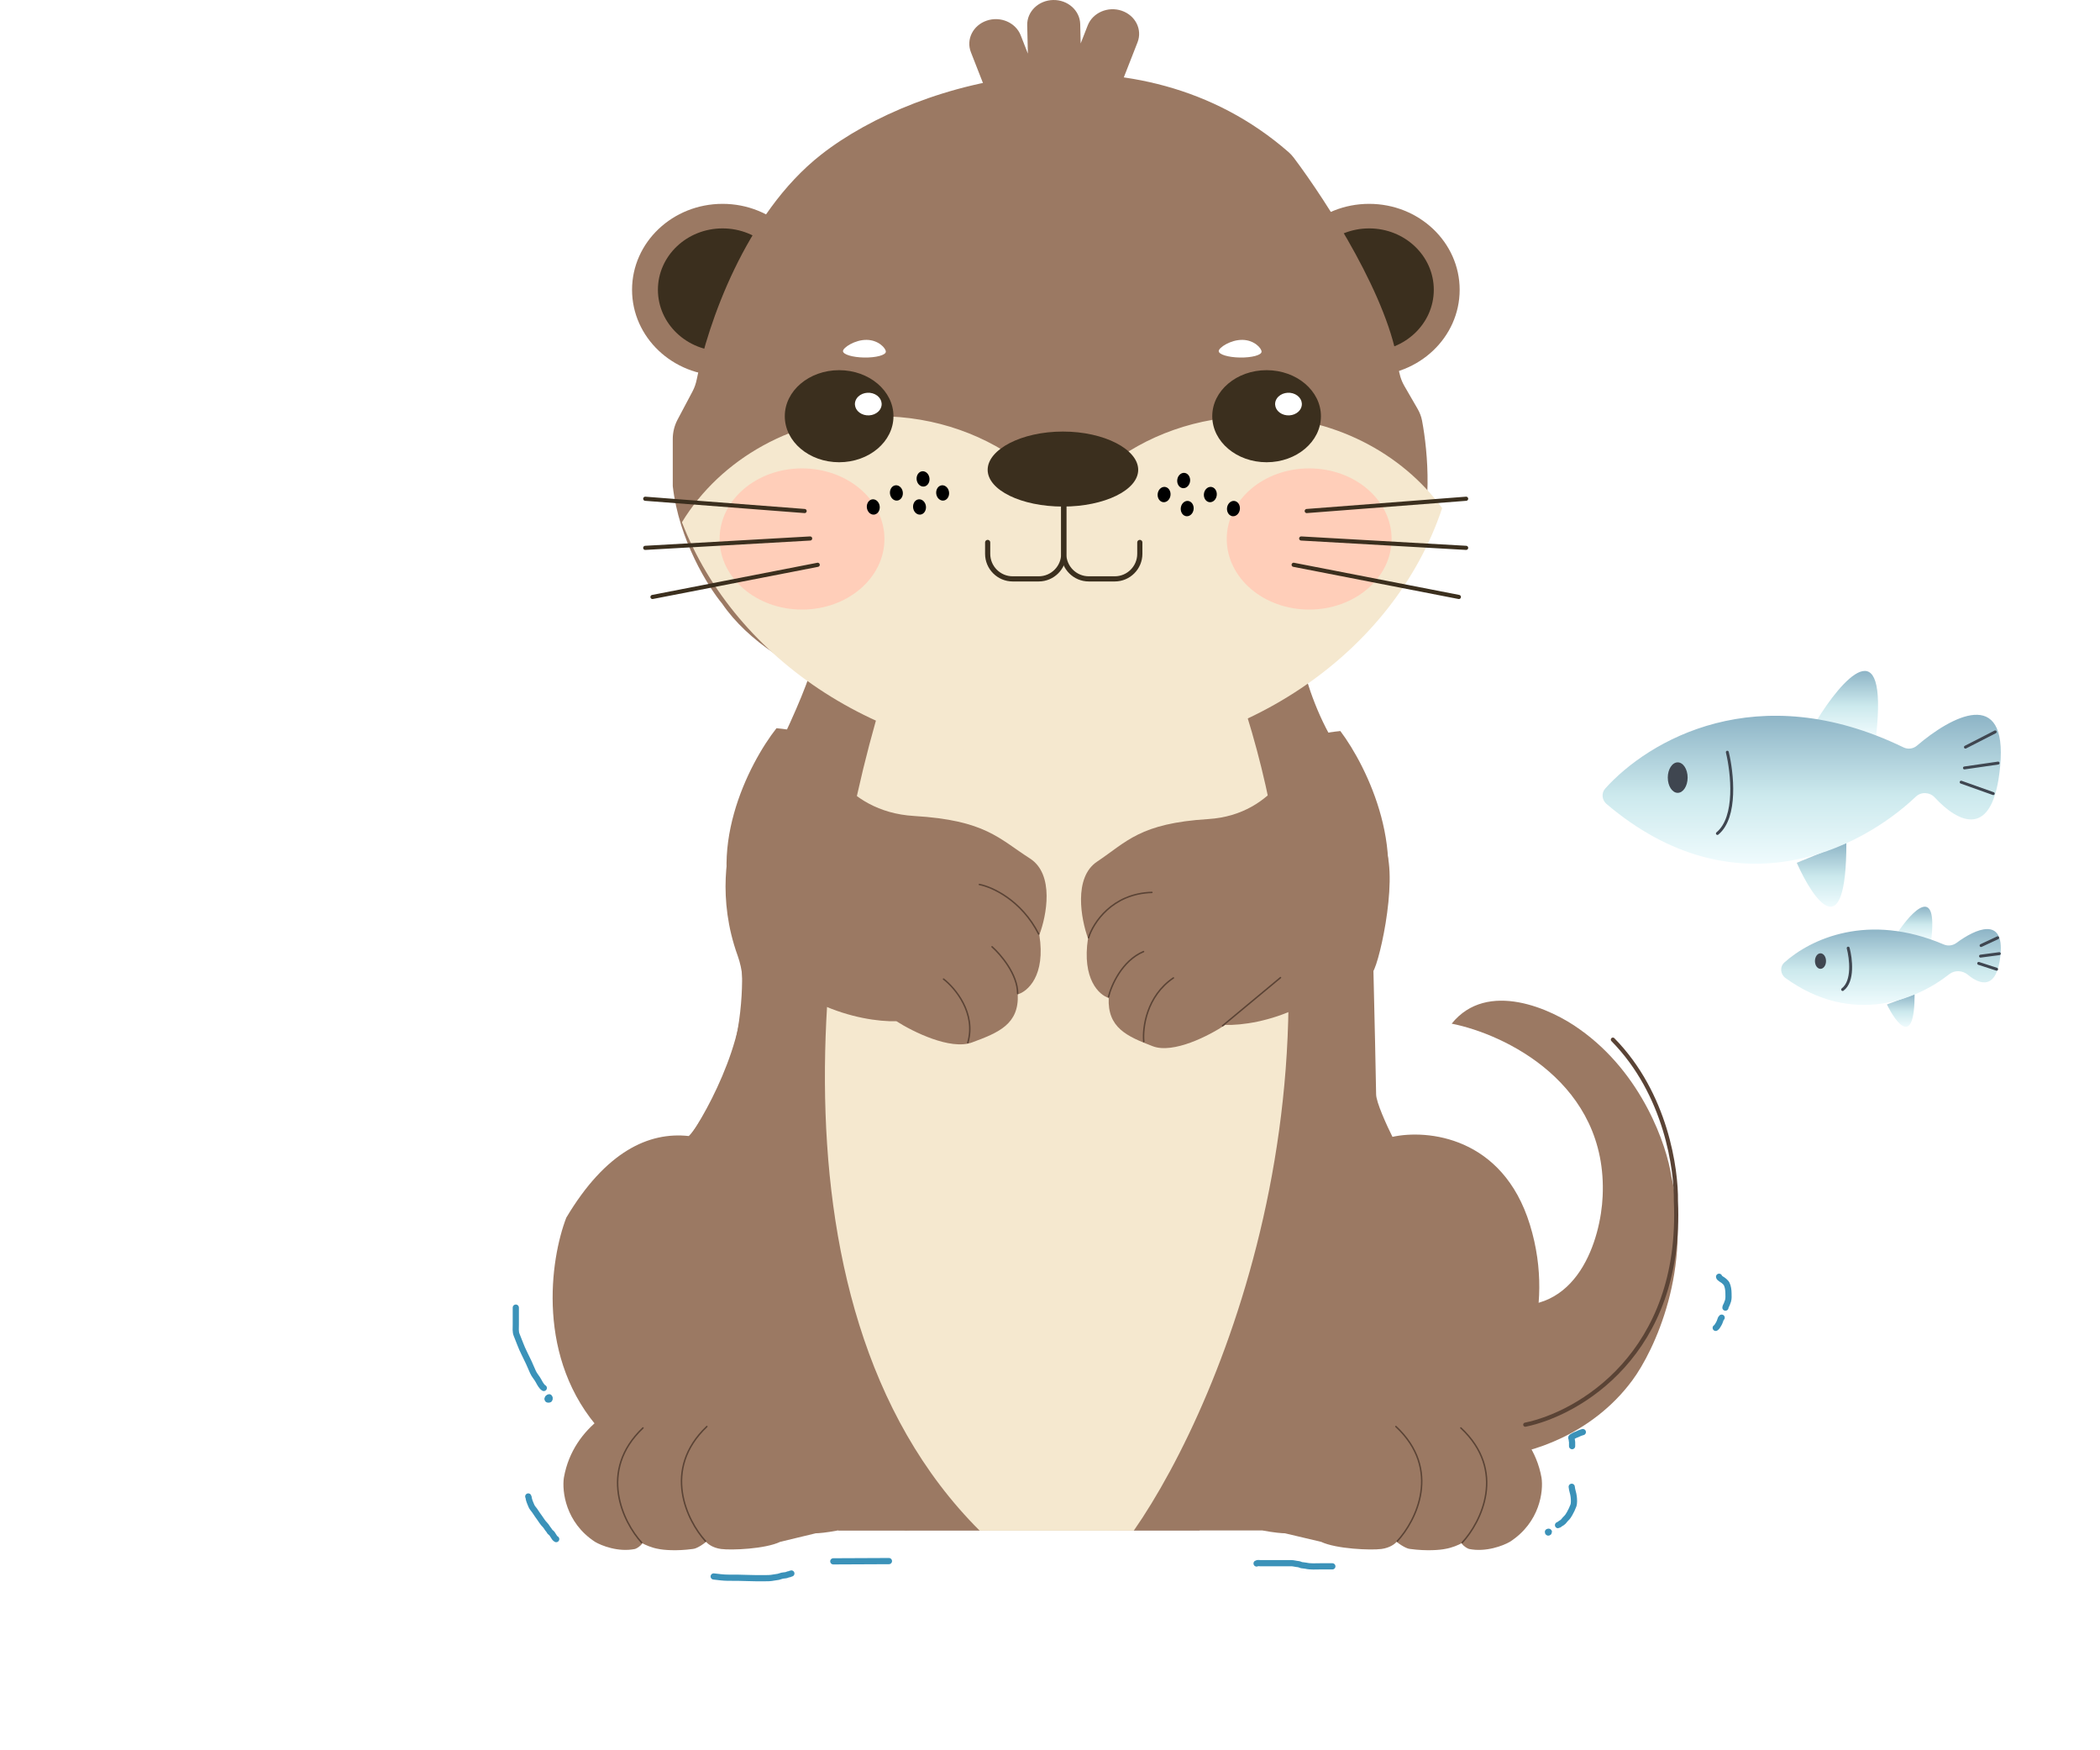 <svg width="360" height="300" viewBox="0 0 360 300" fill="none" xmlns="http://www.w3.org/2000/svg">
<path d="M308.017 147.885C310.852 154.27 316.522 162.511 316.522 144.403L308.017 147.885Z" fill="url(#paint0_linear_1627_17501)"/>
<path d="M311.419 123.51C315.672 116.545 323.666 107.317 321.624 126.121L311.419 123.51Z" fill="url(#paint1_linear_1627_17501)"/>
<path d="M326.317 128.105C301.222 115.929 282.581 126.916 275.184 135.153C274.486 135.93 274.607 137.123 275.403 137.799C297.338 156.436 318.792 145.696 328.437 136.543C329.346 135.68 330.819 135.761 331.669 136.683C335.632 140.982 341.693 144.152 342.885 131.344C344.166 117.571 334.486 122.79 328.619 127.808C327.982 128.353 327.071 128.47 326.317 128.105Z" fill="url(#paint2_linear_1627_17501)"/>
<path d="M336.931 128.059L342.033 125.447" stroke="#3F4650" stroke-width="0.5" stroke-linecap="round"/>
<path d="M336.762 131.626L342.534 130.79" stroke="#3F4650" stroke-width="0.5" stroke-linecap="round"/>
<path d="M336.196 134.064L341.702 136.024" stroke="#3F4650" stroke-width="0.5" stroke-linecap="round"/>
<path d="M296.112 128.929C296.962 132.411 297.812 140.072 294.411 142.858" stroke="#3F4650" stroke-width="0.5" stroke-linecap="round"/>
<ellipse cx="287.607" cy="133.282" rx="1.701" ry="2.612" fill="#3F4650"/>
<path d="M323.475 172.166C325.057 175.418 328.221 179.617 328.221 170.392L323.475 172.166Z" fill="url(#paint3_linear_1627_17501)"/>
<path d="M325.374 159.748C327.747 156.2 332.209 151.499 331.07 161.078L325.374 159.748Z" fill="url(#paint4_linear_1627_17501)"/>
<path d="M333.223 161.886C320.235 156.345 310.406 160.939 305.905 164.961C305.074 165.703 305.191 166.992 306.094 167.644C317.54 175.91 328.626 171.374 334.167 166.972C335.092 166.237 336.452 166.326 337.359 167.082C339.527 168.888 342.336 169.622 342.936 163.739C343.621 157.015 338.688 159.177 335.393 161.618C334.768 162.082 333.939 162.192 333.223 161.886Z" fill="url(#paint5_linear_1627_17501)"/>
<path d="M339.612 162.065L342.46 160.735" stroke="#3F4650" stroke-width="0.5" stroke-linecap="round"/>
<path d="M339.518 163.883L342.74 163.457" stroke="#3F4650" stroke-width="0.5" stroke-linecap="round"/>
<path d="M339.203 165.125L342.276 166.123" stroke="#3F4650" stroke-width="0.5" stroke-linecap="round"/>
<path d="M316.83 162.509C317.305 164.283 317.779 168.186 315.881 169.605" stroke="#3F4650" stroke-width="0.5" stroke-linecap="round"/>
<ellipse cx="312.084" cy="164.727" rx="0.949" ry="1.331" fill="#3F4650"/>
<path d="M92.261 222.235C92.029 225.86 93.048 234.297 98.974 239.043C95.887 240.691 90.131 245.618 91.798 252.143C91.721 254.45 92.863 259.904 98.048 263.266C106.304 266.479 126.797 271.521 142.723 265.985H221.887C238.09 267.468 269.895 267.221 267.488 254.368C268.105 253.461 268.969 250.413 267.488 245.469C277.518 240.031 296.885 227.376 294.107 220.258L287.214 216.774" stroke="white" stroke-width="0.709" stroke-linecap="round"/>
<g filter="url(#filter0_d_1627_17501)">
<path d="M274.738 201.058C275.662 181.647 257.87 173.235 248.859 171.456C254.959 163.886 266.035 168.949 270.81 172.427C281.532 179.997 285.752 192.404 286.523 197.661C290.22 213.384 283.596 227.506 279.822 232.601C272.797 242.113 261.953 245.138 257.408 245.461L241.234 243.278L242.851 218.043L257.408 219.499C270.533 221.828 274.43 208.176 274.738 201.058Z" fill="#9B7963"/>
<path d="M133.095 125.299C140.721 109.527 140.952 105.645 140.721 100.064C168.14 100.226 222.795 100.55 222.056 100.55C221.132 100.55 222.518 114.38 229.45 124.814C236.382 135.247 234.996 135.49 237.306 141.313C239.617 147.137 235.92 162.666 234.996 162.666C234.071 162.666 235.92 179.165 235.227 182.319C234.672 184.843 236.69 189.356 237.768 191.297C232.777 191.491 228.141 196.393 226.446 198.819C198.795 205.208 142.708 215.755 139.565 206.826C136.423 197.897 124.392 192.106 118.769 190.327C122.852 184.18 130.138 169.459 126.626 159.754C123.113 150.048 124.854 141.313 126.163 138.159C127.473 135.652 130.692 129.569 133.095 125.299Z" fill="#9B7963" stroke="#9B7963" stroke-width="0.354"/>
<path d="M103.145 241.404C91.759 228.961 94.356 211.756 97.079 204.708C103.834 193.368 111.224 189.966 118.078 190.718C119.385 189.441 121.267 186.066 122.044 184.538C126.711 177.733 127.411 166.798 127.178 162.18H235.441C235.596 168.742 235.907 182.205 235.907 183.566C235.907 184.927 237.774 188.993 238.707 190.856C244.618 189.56 257.607 190.759 262.273 205.923C266.94 221.088 260.329 233.789 256.44 238.245C245.24 232.412 234.507 236.787 230.541 239.703C226.574 243.429 218.454 251.368 217.708 253.312C216.961 255.256 209.308 257.362 205.575 258.172C188.853 257.929 156.064 258.071 155.508 258.266C154.815 258.508 150.743 256.471 148.177 255.256C148.41 255.823 145.984 253.992 134.411 242.133C122.838 230.274 108.745 236.706 103.145 241.404Z" fill="#9B7963"/>
<rect x="143.723" y="257.829" width="61.926" height="0.485" fill="#9B7963"/>
<path d="M96.665 249.275C98.291 240.086 106.825 236.159 110.888 235.345C115.358 234.758 120.54 235.1 122.572 235.345C127.042 235.54 134.085 240.966 137.049 243.654C140.909 248.542 145.599 252.534 147.462 253.919C151.119 256.656 154.743 257.504 156.097 257.585L170.066 258.318H162.701H158.129H143.652C141.62 258.709 140.266 258.807 139.842 258.807L133.747 260.273C131.207 261.495 125.365 261.74 123.587 261.495C122.165 261.3 121.302 260.599 121.048 260.273C119.829 261.251 119.016 261.495 118.762 261.495C115.917 261.886 113.682 261.658 112.92 261.495C111.701 261.3 110.55 260.762 110.126 260.518C109.72 261.104 109.11 261.414 108.856 261.495C106.012 262.082 103.099 260.925 101.999 260.273C96.919 256.95 96.327 251.557 96.665 249.275Z" fill="#9B7963"/>
<path d="M120.946 260.158C117.789 256.681 113.414 247.881 121.177 240.505" stroke="#5A4335" stroke-width="0.248" stroke-linecap="round"/>
<path d="M264.261 249.275C262.605 240.086 253.91 236.159 249.77 235.345C245.215 234.758 239.936 235.1 237.866 235.345C233.312 235.54 226.135 240.966 223.116 243.654C219.182 248.542 214.404 252.534 212.506 253.919C208.78 256.656 205.088 257.503 203.708 257.585L189.475 258.318H196.98H201.637H216.388C218.458 258.709 219.838 258.807 220.269 258.807L226.48 260.273C229.068 261.495 235.02 261.74 236.831 261.495C238.28 261.3 239.16 260.599 239.419 260.273C240.661 261.251 241.489 261.495 241.748 261.495C244.646 261.886 246.923 261.658 247.7 261.495C248.942 261.3 250.115 260.762 250.546 260.518C250.96 261.104 251.581 261.414 251.84 261.495C254.738 262.082 257.706 260.925 258.827 260.273C264.002 256.949 264.606 251.556 264.261 249.275Z" fill="#9B7963"/>
<path d="M250.667 260.401C253.884 256.923 258.341 248.123 250.432 240.747" stroke="#5A4335" stroke-width="0.248" stroke-linecap="round"/>
<path d="M239.529 260.158C242.746 256.681 247.203 247.881 239.294 240.505" stroke="#5A4335" stroke-width="0.248" stroke-linecap="round"/>
<path d="M167.953 258.363C128.3 218.83 141.703 142.57 153.361 109.382H210.571C235.215 174.552 210.03 235.857 194.357 258.363H167.953Z" fill="#F5E8CF"/>
<path d="M109.992 260.401C106.834 256.923 102.46 248.123 110.223 240.747" stroke="#5A4335" stroke-width="0.248" stroke-linecap="round"/>
</g>
<ellipse cx="123.87" cy="49.67" rx="15.518" ry="14.73" fill="#9B7963"/>
<ellipse cx="123.87" cy="49.67" rx="11.084" ry="10.522" fill="#3B2F1E"/>
<ellipse cx="234.71" cy="49.67" rx="15.518" ry="14.73" fill="#9B7963"/>
<ellipse cx="234.71" cy="49.67" rx="11.084" ry="10.522" fill="#3B2F1E"/>
<path d="M140.76 26.506C127.739 36.706 121.289 55.732 119.449 64.996C119.303 65.729 119.065 66.435 118.715 67.095L116.157 71.919C115.615 72.941 115.331 74.081 115.331 75.238V83.312C116.375 92.559 121.417 100.608 123.807 103.477C132.675 116.461 155.466 122.494 165.753 123.888C194.876 126.593 205.526 122.167 216.827 117.986C228.128 113.806 238.126 103.969 242.473 94.87C245.718 88.076 244.799 77.47 243.778 72.087C243.643 71.374 243.375 70.697 243.012 70.069L240.732 66.124C240.162 65.138 239.858 64.031 239.715 62.902C238.253 51.362 227.563 34.718 221.794 27.038C221.524 26.68 221.219 26.351 220.881 26.056C195.033 3.52 157.601 13.314 140.76 26.506Z" fill="#9B7963"/>
<path fill-rule="evenodd" clip-rule="evenodd" d="M116.902 89.514C123.502 78.676 136.153 71.346 150.676 71.346C160.446 71.346 169.369 74.664 176.172 80.135C179.914 83.144 185.829 83.144 189.571 80.135C196.374 74.664 205.297 71.346 215.067 71.346C228.48 71.346 240.297 77.599 247.224 87.093C238.91 112.038 212.689 130.255 181.628 130.255C151.58 130.255 126.062 113.208 116.902 89.514Z" fill="#F5E8CF"/>
<path d="M176.093 4.317C176.039 1.984 178.03 0.051 180.539 0.001C183.048 -0.049 185.126 1.802 185.18 4.135L185.257 7.447L186.464 4.363C187.322 2.17 189.93 1.039 192.288 1.837C194.647 2.636 195.863 5.061 195.005 7.254L190.86 17.844C190.001 20.037 187.393 21.168 185.035 20.369C184.28 20.114 183.642 19.692 183.152 19.163C182.515 19.502 181.78 19.702 180.995 19.718C180.352 19.731 179.737 19.619 179.177 19.406C178.758 20.598 177.776 21.605 176.41 22.067C174.052 22.865 171.444 21.734 170.586 19.541L166.441 8.951C165.582 6.758 166.798 4.333 169.157 3.535C171.515 2.736 174.123 3.867 174.982 6.06L176.206 9.188L176.093 4.317Z" fill="#9B7963"/>
<path d="M182.355 79.689V94.924C182.355 97.297 184.278 99.221 186.651 99.221H191.099C193.472 99.221 195.396 97.297 195.396 94.924V92.977" stroke="#3B2F1E" stroke-width="0.886" stroke-linecap="round" stroke-linejoin="round"/>
<path d="M182.355 79.689V94.924C182.355 97.297 180.431 99.221 178.058 99.221H173.61C171.238 99.221 169.314 97.297 169.314 94.924V92.977" stroke="#3B2F1E" stroke-width="0.886" stroke-linecap="round" stroke-linejoin="round"/>
<path d="M195.12 80.525C195.12 84.005 189.343 86.826 182.216 86.826C175.09 86.826 169.313 84.005 169.313 80.525C169.313 77.045 175.09 73.969 182.216 73.969C189.343 73.969 195.12 77.045 195.12 80.525Z" fill="#3B2F1E"/>
<ellipse cx="224.43" cy="92.382" rx="14.13" ry="12.1" fill="#FFCEB9"/>
<ellipse cx="137.489" cy="92.382" rx="14.13" ry="12.1" fill="#FFCEB9"/>
<ellipse cx="143.851" cy="71.338" rx="9.315" ry="7.891" fill="#3B2F1E"/>
<ellipse cx="217.13" cy="71.338" rx="9.315" ry="7.891" fill="#3B2F1E"/>
<path d="M137.935 87.59L110.612 85.486M138.882 92.297L110.611 93.904M140.179 96.807L111.853 102.321" stroke="#3B2F1E" stroke-width="0.709" stroke-linecap="round"/>
<path d="M224.012 87.591L251.336 85.486M223.064 92.297L251.336 93.903M221.768 96.807L250.094 102.321" stroke="#3B2F1E" stroke-width="0.709" stroke-linecap="round"/>
<ellipse cx="2.21" cy="2.036" rx="2.21" ry="2.036" transform="matrix(-0.898 -0.439 0.563 -0.826 149.688 71.91)" fill="white"/>
<ellipse cx="1.187" cy="1.244" rx="1.187" ry="1.244" transform="matrix(-0.819 -0.574 0.43 -0.903 158.676 83.891)" fill="black"/>
<ellipse cx="1.187" cy="1.244" rx="1.187" ry="1.244" transform="matrix(-0.819 -0.574 0.43 -0.903 154.106 86.295)" fill="black"/>
<ellipse cx="1.187" cy="1.244" rx="1.187" ry="1.244" transform="matrix(-0.819 -0.574 0.43 -0.903 150.143 88.699)" fill="black"/>
<ellipse cx="1.187" cy="1.244" rx="1.187" ry="1.244" transform="matrix(-0.819 -0.574 0.43 -0.903 162.033 86.295)" fill="black"/>
<ellipse cx="1.187" cy="1.244" rx="1.187" ry="1.244" transform="matrix(-0.819 -0.574 0.43 -0.903 158.07 88.699)" fill="black"/>
<ellipse cx="1.187" cy="1.244" rx="1.187" ry="1.244" transform="matrix(0.819 -0.574 -0.43 -0.903 202.478 84.167)" fill="black"/>
<ellipse cx="1.187" cy="1.244" rx="1.187" ry="1.244" transform="matrix(0.819 -0.574 -0.43 -0.903 207.049 86.571)" fill="black"/>
<ellipse cx="1.187" cy="1.244" rx="1.187" ry="1.244" transform="matrix(0.819 -0.574 -0.43 -0.903 211.012 88.976)" fill="black"/>
<ellipse cx="1.187" cy="1.244" rx="1.187" ry="1.244" transform="matrix(0.819 -0.574 -0.43 -0.903 199.121 86.571)" fill="black"/>
<ellipse cx="1.187" cy="1.244" rx="1.187" ry="1.244" transform="matrix(0.819 -0.574 -0.43 -0.903 203.084 88.976)" fill="black"/>
<path d="M144.511 60.165C144.532 59.583 146.561 58.22 148.589 58.254C150.618 58.288 151.877 59.707 151.856 60.289C151.836 60.871 150.175 61.315 148.147 61.281C146.119 61.247 144.491 60.747 144.511 60.165Z" fill="white"/>
<path d="M208.923 60.165C208.943 59.583 210.972 58.22 213.001 58.254C215.029 58.288 216.288 59.707 216.268 60.289C216.247 60.871 214.586 61.315 212.558 61.281C210.53 61.247 208.902 60.747 208.923 60.165Z" fill="white"/>
<ellipse cx="2.21" cy="2.036" rx="2.21" ry="2.036" transform="matrix(-0.898 -0.439 0.563 -0.826 221.722 71.91)" fill="white"/>
<path d="M261.474 244.193C270.57 242.333 288.469 232.061 287.299 205.856C287.381 200.517 285.654 187.512 276.494 178.195" stroke="#5A4335" stroke-width="0.709" stroke-linecap="round"/>
<path d="M88.424 224.128C88.424 225.093 88.424 226.059 88.424 227.025C88.424 227.591 88.342 228.268 88.567 228.801C89.013 229.854 89.341 230.897 89.881 231.95C90.41 232.983 90.893 234.051 91.351 235.134C91.594 235.707 92.031 236.136 92.314 236.671C92.518 237.056 92.867 237.713 93.224 237.9" stroke="#3B92B9" stroke-width="1.063" stroke-linecap="round"/>
<path d="M94.151 239.497C94.017 239.497 93.756 239.716 93.9 239.866C93.949 239.918 94.201 239.894 94.218 239.815C94.231 239.752 94.218 239.668 94.218 239.603" stroke="#3B92B9" stroke-width="1.063" stroke-linecap="round"/>
<path d="M122.347 270.208C123.165 270.294 123.951 270.421 124.78 270.421C125.943 270.421 127.117 270.423 128.278 270.473C129.18 270.512 130.082 270.506 130.984 270.506C131.555 270.506 132.1 270.506 132.662 270.388C132.917 270.334 133.176 270.326 133.431 270.269C133.72 270.205 134.003 270.061 134.299 270.04C134.552 270.021 134.832 269.992 135.053 269.876C135.172 269.813 135.32 269.852 135.436 269.782C135.5 269.743 135.584 269.696 135.661 269.696" stroke="#3B92B9" stroke-width="1.063" stroke-linecap="round"/>
<path d="M142.852 267.615C146.026 267.615 149.229 267.573 152.388 267.573" stroke="#3B92B9" stroke-width="1.063" stroke-linecap="round"/>
<path d="M269.437 254.836C269.483 255.413 269.721 255.955 269.78 256.533C269.827 256.996 269.883 257.654 269.711 258.092C269.526 258.563 269.33 259 269.079 259.431C268.925 259.695 268.724 260.038 268.492 260.238C268.218 260.473 268.071 260.81 267.757 260.999C267.653 261.061 267.522 261.122 267.434 261.204C267.383 261.252 267.141 261.41 267.09 261.41" stroke="#3B92B9" stroke-width="1.063" stroke-linecap="round"/>
<path d="M265.361 262.574C265.361 262.835 265.652 262.539 265.46 262.539" stroke="#3B92B9" stroke-width="1.063" stroke-linecap="round"/>
<path d="M269.502 247.871C269.502 247.642 269.505 247.412 269.502 247.182C269.501 247.084 269.47 246.998 269.455 246.902C269.443 246.831 269.464 246.748 269.435 246.681C269.408 246.617 269.32 246.386 269.395 246.335C269.659 246.156 269.982 245.974 270.282 245.877C270.451 245.822 270.598 245.723 270.759 245.656C270.947 245.577 271.151 245.518 271.344 245.459" stroke="#3B92B9" stroke-width="1.063" stroke-linecap="round"/>
<path d="M294.7 218.838C294.7 219.081 295.378 219.381 295.547 219.557C295.707 219.726 295.893 219.855 295.999 220.065C296.231 220.529 296.306 221.159 296.312 221.683C296.318 222.115 296.352 222.558 296.232 222.969C296.172 223.173 296.085 223.353 296.021 223.545C295.96 223.73 295.788 223.943 295.788 224.128" stroke="#3B92B9" stroke-width="1.063" stroke-linecap="round"/>
<path d="M295.14 225.848C295.037 225.884 294.888 226.312 294.863 226.409C294.816 226.595 294.685 226.837 294.586 227.003C294.476 227.186 294.3 227.504 294.123 227.596" stroke="#3B92B9" stroke-width="1.063" stroke-linecap="round"/>
<path d="M215.415 267.982C215.56 267.871 215.83 267.928 215.996 267.928C216.488 267.928 216.981 267.928 217.473 267.928C218.129 267.928 218.784 267.928 219.439 267.928C220.076 267.928 220.712 267.928 221.348 267.928C221.76 267.928 222.152 268.067 222.555 268.091C222.739 268.102 222.93 268.228 223.113 268.266C223.362 268.318 223.631 268.309 223.875 268.366C224.661 268.549 225.548 268.471 226.361 268.471C227.042 268.471 227.722 268.471 228.402 268.471" stroke="#3B92B9" stroke-width="1.063" stroke-linecap="round"/>
<path d="M90.558 256.498C90.632 256.594 90.638 256.848 90.672 256.968C90.742 257.212 90.811 257.437 90.915 257.669C91.051 257.97 91.141 258.281 91.359 258.538C91.538 258.751 91.716 258.987 91.863 259.226C92.05 259.531 92.276 259.82 92.48 260.113C92.777 260.538 93.06 261.008 93.428 261.368C93.675 261.611 93.82 261.959 94.055 262.206C94.162 262.319 94.261 262.574 94.38 262.645C94.806 262.901 94.923 263.58 95.347 263.803" stroke="#3B92B9" stroke-width="1.063" stroke-linecap="round"/>
<path d="M127.105 159.269C120.45 146.264 128.337 130.88 133.113 124.814C135.654 125.057 140.692 125.834 140.507 126.998C140.276 128.454 144.435 139.13 156.681 139.858C168.928 140.586 171.239 143.74 176.553 147.137C180.805 149.855 179.403 157.005 178.171 160.24C179.28 167.228 176.168 169.946 174.474 170.431C174.705 175.526 171.239 176.982 166.617 178.681C162.92 180.039 156.45 176.82 153.678 175.041C147.593 175.203 133.76 172.275 127.105 159.269Z" fill="#9B7963"/>
<path d="M167.893 151.602C170.049 152.006 175.102 154.271 178.059 160.094" stroke="#5A4335" stroke-width="0.248" stroke-linecap="round"/>
<path d="M170.064 162.278C171.528 163.572 174.454 166.985 174.454 170.285" stroke="#5A4335" stroke-width="0.248" stroke-linecap="round"/>
<path d="M161.748 167.81C163.75 169.347 167.385 173.682 165.907 178.729" stroke="#5A4335" stroke-width="0.248" stroke-linecap="round"/>
<path d="M235.543 159.856C241.933 146.812 234.36 131.383 229.775 125.299C227.335 125.543 222.499 126.321 222.676 127.49C222.898 128.95 218.905 139.657 207.147 140.387C195.389 141.117 193.171 144.281 188.068 147.688C183.986 150.413 185.332 157.584 186.515 160.829C185.45 167.838 188.438 170.563 190.065 171.05C189.843 176.16 193.171 177.621 197.608 179.324C201.157 180.687 207.369 177.458 210.031 175.674C215.873 175.836 229.154 172.899 235.543 159.856Z" fill="#9B7963"/>
<path d="M186.609 160.725C187.379 158.218 190.629 153.155 197.469 152.96" stroke="#5A4335" stroke-width="0.248" stroke-linecap="round"/>
<path d="M190.029 170.868C190.491 168.926 192.339 164.656 196.036 163.103" stroke="#5A4335" stroke-width="0.248" stroke-linecap="round"/>
<path d="M196.075 178.535C195.844 176.189 196.537 170.722 201.158 167.616" stroke="#5A4335" stroke-width="0.248" stroke-linecap="round"/>
<path d="M209.578 175.817L219.512 167.567" stroke="#5A4335" stroke-width="0.248" stroke-linecap="round"/>
<defs>
<filter id="filter0_d_1627_17501" x="90.738" y="99.886" width="200.871" height="169.825" filterUnits="userSpaceOnUse" color-interpolation-filters="sRGB">
<feFlood flood-opacity="0" result="BackgroundImageFix"/>
<feColorMatrix in="SourceAlpha" type="matrix" values="0 0 0 0 0 0 0 0 0 0 0 0 0 0 0 0 0 0 127 0" result="hardAlpha"/>
<feOffset dy="4"/>
<feGaussianBlur stdDeviation="2"/>
<feComposite in2="hardAlpha" operator="out"/>
<feColorMatrix type="matrix" values="0 0 0 0 0.16 0 0 0 0 0.116 0 0 0 0 0.088 0 0 0 0.5 0"/>
<feBlend mode="normal" in2="BackgroundImageFix" result="effect1_dropShadow_1627_17501"/>
<feBlend mode="normal" in="SourceGraphic" in2="effect1_dropShadow_1627_17501" result="shape"/>
</filter>
<linearGradient id="paint0_linear_1627_17501" x1="312.269" y1="144.403" x2="312.269" y2="155.413" gradientUnits="userSpaceOnUse">
<stop stop-color="#8DB4C6"/>
<stop offset="0.54" stop-color="#CCE9ED"/>
<stop offset="1" stop-color="#EFFBFD"/>
</linearGradient>
<linearGradient id="paint1_linear_1627_17501" x1="316.686" y1="115" x2="316.686" y2="126.121" gradientUnits="userSpaceOnUse">
<stop stop-color="#8DB4C6"/>
<stop offset="0.54" stop-color="#CCE9ED"/>
<stop offset="1" stop-color="#EFFBFD"/>
</linearGradient>
<linearGradient id="paint2_linear_1627_17501" x1="308.5" y1="122.516" x2="308.5" y2="148.045" gradientUnits="userSpaceOnUse">
<stop stop-color="#8DB4C6"/>
<stop offset="0.54" stop-color="#CCE9ED"/>
<stop offset="1" stop-color="#EFFBFD"/>
</linearGradient>
<linearGradient id="paint3_linear_1627_17501" x1="325.848" y1="170.392" x2="325.848" y2="176" gradientUnits="userSpaceOnUse">
<stop stop-color="#8DB4C6"/>
<stop offset="0.54" stop-color="#CCE9ED"/>
<stop offset="1" stop-color="#EFFBFD"/>
</linearGradient>
<linearGradient id="paint4_linear_1627_17501" x1="328.313" y1="155.413" x2="328.313" y2="161.078" gradientUnits="userSpaceOnUse">
<stop stop-color="#8DB4C6"/>
<stop offset="0.54" stop-color="#CCE9ED"/>
<stop offset="1" stop-color="#EFFBFD"/>
</linearGradient>
<linearGradient id="paint5_linear_1627_17501" x1="323.744" y1="159.242" x2="323.744" y2="172.247" gradientUnits="userSpaceOnUse">
<stop stop-color="#8DB4C6"/>
<stop offset="0.54" stop-color="#CCE9ED"/>
<stop offset="1" stop-color="#EFFBFD"/>
</linearGradient>
</defs>
</svg>
